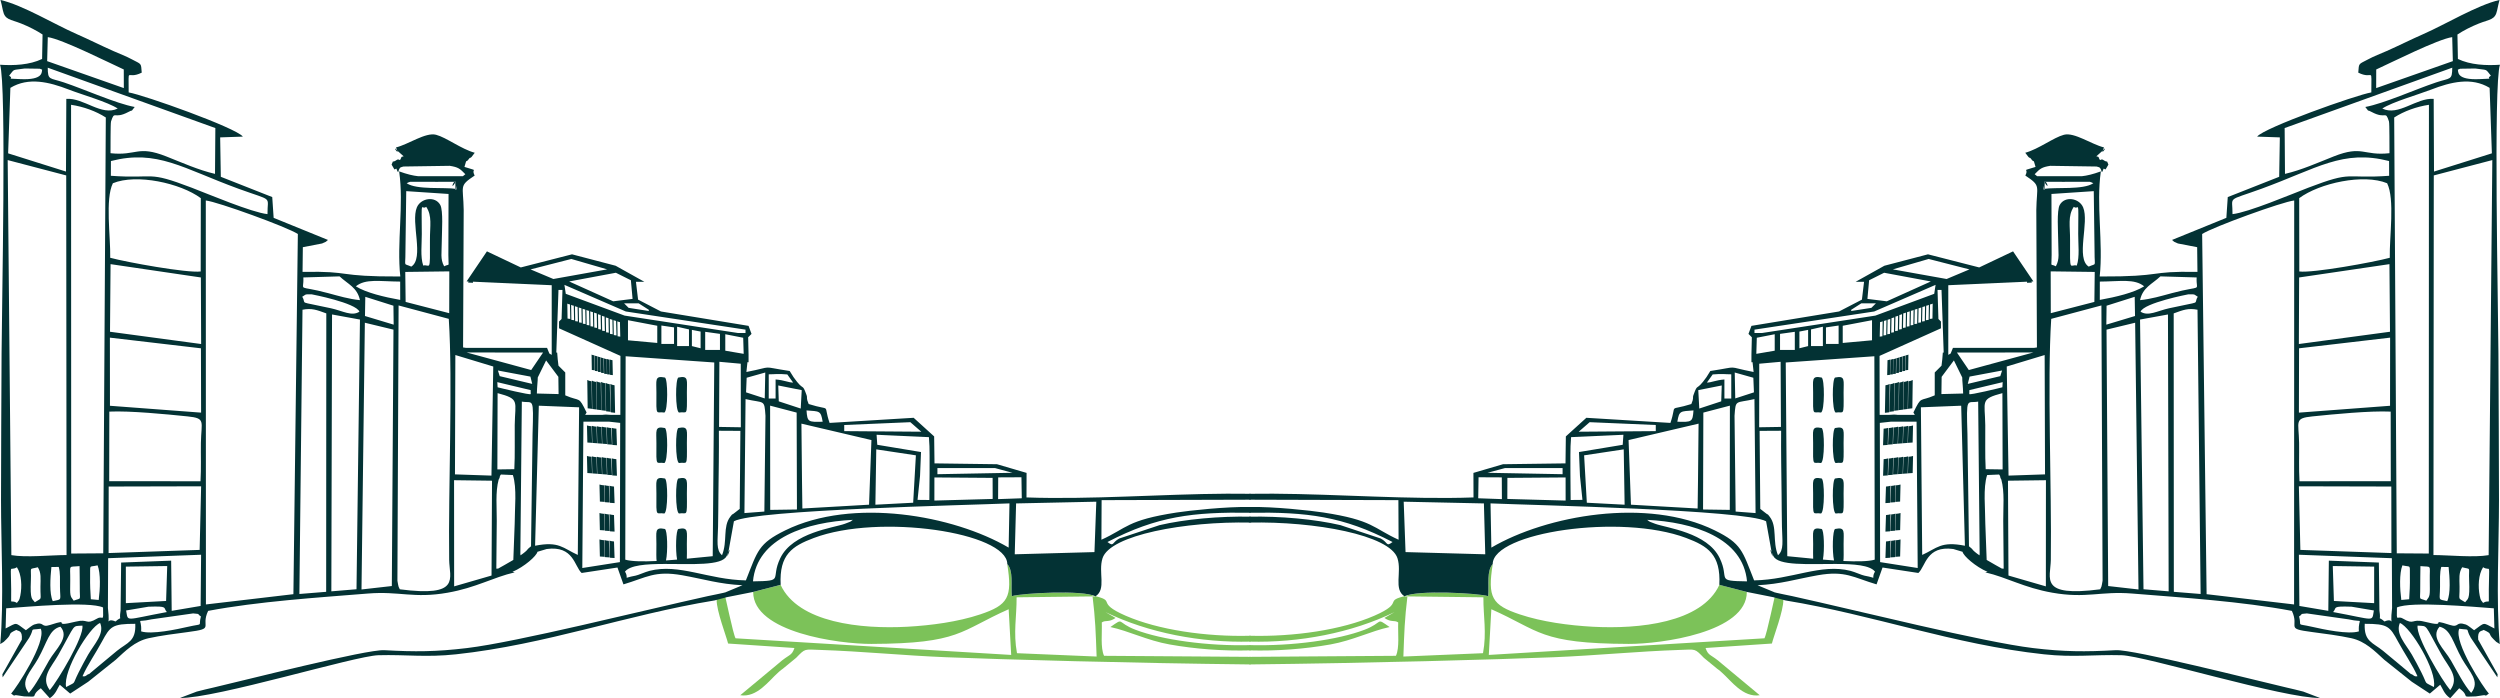 <?xml version="1.0" encoding="UTF-8"?>
<!DOCTYPE svg PUBLIC "-//W3C//DTD SVG 1.1//EN" "http://www.w3.org/Graphics/SVG/1.1/DTD/svg11.dtd">
<!-- Creator: CorelDRAW 2021 (64-Bit) -->
<svg xmlns="http://www.w3.org/2000/svg" xml:space="preserve" width="6.355in" height="1.775in" version="1.1" style="shape-rendering:geometricPrecision; text-rendering:geometricPrecision; image-rendering:optimizeQuality; fill-rule:evenodd; clip-rule:evenodd"
viewBox="0 0 6349.71 1773.46"
 xmlns:xlink="http://www.w3.org/1999/xlink"
 xmlns:xodm="http://www.corel.com/coreldraw/odm/2003">
 <defs>
  <style type="text/css">
   <![CDATA[
    .fil1 {fill:#033234}
    .fil0 {fill:#7CC259}
   ]]>
  </style>
 </defs>
 <g id="Layer_x0020_1">
  <g id="_1786466769584">
   <path class="fil0" d="M3173.44 1651.87c69.69,1.95 140.72,-3.49 205.78,-15.07 56.52,-10.07 103.14,-34.17 150.19,-44.23 -36.8,-25.48 -13.67,-12.04 -64.18,7.12 -66.91,25.38 -182.18,41.7 -291.79,38.78l0 13.4zm0 -22.3c126.21,3.34 259.69,-22.03 368.37,-74.93l-25.56 14.84c17.59,12.16 24.84,4.56 35.02,11.36 -1.1,27.76 3.72,63.97 -5.73,84.82l-372.09 2.64 0 19.29c300.73,-3.29 631.6,-12.58 773.54,-18.33 106.9,-4.33 212.84,-14.97 318.8,-18.52 42.17,-1.41 38.03,-4.4 61.71,19.95l33.71 27.68c1.28,0.94 3.12,2.23 4.35,3.2 1.21,0.95 2.94,2.37 4.11,3.34 1.15,0.96 2.77,2.5 3.89,3.49 23.56,20.75 53.2,63.94 95.95,57.36l-96.13 -79.96c-28.82,-25.6 -33.97,-18.42 -41.47,-39.99l168.52 -11.33c4.58,-18.7 29.47,-83 29.06,-110.8 -0.33,-22.27 -14.98,-6.04 -19,-19.34 -1.59,1.97 -23,107.75 -29.06,116.83l-700.03 42.24 6.43 -116.04c123.95,54.79 122.45,87.26 348.73,88.06 82.33,0.29 300.45,-29.35 300.17,-131.92l-69.7 -18.05c-44.67,96.76 -205.15,112.7 -321.6,106.35 -60.44,-3.3 -128.58,-12.37 -185.1,-31.27 -71.24,-23.81 -82.45,-43.27 -68.9,-127.84 -15.81,17.57 -9.11,51.46 -11.43,81.56 -24.74,-7.63 -180.56,-16.38 -212.61,0.42l200.28 2.38c-0.42,48.24 8.81,89.44 -1,141.94l-202.24 8.5c2.32,-62.68 3.04,-93 10.53,-154.94 -65.64,14.08 -3.74,16.11 -84.43,51.31 -81.76,35.67 -203.69,53.9 -317.08,50.84l0 14.84z"/>
   <path class="fil0" d="M3176.26 1651.87c-69.69,1.95 -140.72,-3.49 -205.78,-15.07 -56.52,-10.07 -103.14,-34.17 -150.19,-44.23 36.8,-25.48 13.67,-12.04 64.18,7.12 66.91,25.38 182.18,41.7 291.79,38.78l0 13.4zm0 -22.3c-126.21,3.34 -259.69,-22.03 -368.37,-74.93l25.56 14.84c-17.59,12.16 -24.84,4.56 -35.02,11.36 1.1,27.76 -3.72,63.97 5.73,84.82l372.09 2.64 0 19.29c-300.73,-3.29 -631.6,-12.58 -773.54,-18.33 -106.9,-4.33 -212.84,-14.97 -318.8,-18.52 -42.17,-1.41 -38.03,-4.4 -61.71,19.95l-33.71 27.68c-1.28,0.94 -3.12,2.23 -4.35,3.2 -1.21,0.95 -2.94,2.37 -4.11,3.34 -1.15,0.96 -2.77,2.5 -3.89,3.49 -23.56,20.75 -53.2,63.94 -95.95,57.36l96.13 -79.96c28.82,-25.6 33.97,-18.42 41.47,-39.99l-168.52 -11.33c-4.58,-18.7 -29.47,-83 -29.06,-110.8 0.33,-22.27 14.98,-6.04 19,-19.34 1.59,1.97 23,107.75 29.06,116.83l700.03 42.24 -6.43 -116.04c-123.95,54.79 -122.45,87.26 -348.73,88.06 -82.33,0.29 -300.45,-29.35 -300.17,-131.92l69.7 -18.05c44.67,96.76 205.15,112.7 321.6,106.35 60.44,-3.3 128.58,-12.37 185.1,-31.27 71.24,-23.81 82.45,-43.27 68.9,-127.84 15.81,17.57 9.11,51.46 11.43,81.56 24.74,-7.63 180.56,-16.38 212.61,0.42l-200.28 2.38c0.42,48.24 -8.81,89.44 1,141.94l202.24 8.5c-2.32,-62.68 -3.04,-93 -10.53,-154.94 65.64,14.08 3.74,16.11 84.43,51.31 81.76,35.67 203.69,53.9 317.08,50.84l0 14.84z"/>
   <path class="fil1" d="M6196.22 1591.71c29,7.02 33.46,39.58 56.62,80.92 19.1,34.09 47.64,57.79 23.64,87.32 -18.13,-20.03 -35.65,-55.12 -51.27,-82.23 -16.89,-29.33 -53.37,-58.95 -28.99,-86.01zm-2012.63 -271.38c8,4.79 -2.75,1.43 20.33,9.98 28.27,10.47 132.68,21.9 164.02,87.39 26.13,54.6 -12.8,57.6 69.32,58.87 -10.31,-111.39 -137.79,-150.51 -253.67,-156.24zm1083.62 -795.1c-15.74,23.38 -9.26,48.72 -9.49,84.31 -0.54,86.8 -0.19,60.41 17.08,64.95 7.68,-22.51 3.44,-54.67 3.6,-80.17 0.61,-96.58 2,-58.59 -11.19,-69.08zm-606.02 818.23c-6.65,1.37 -8,57.61 -3,79.99 -9.38,-0.65 -18.85,-1.39 -28.21,-2.19 4.46,-23.64 3,-76.47 -3.45,-77.8 -26.92,-5.74 -21.03,8.19 -21.34,38.11 -0.19,18.25 -0.31,29.97 0.07,37.46 -26.12,-2.47 -49.72,-5 -65.76,-6.39l-3.93 -491.99 225.1 -15.81 0 12.39 0.02 0 0.88 504.24c-16.05,4.7 -46.02,5 -79.6,3.37 0.95,-6.69 0.82,-19.37 0.57,-43.28 -0.31,-29.92 5.58,-43.85 -21.34,-38.11zm1.26 88.9l0.18 0.07 0.42 -0.07c45.5,0.15 86.27,2.93 99.24,19.47 -12.45,20.75 10.27,16.93 -26.7,10.26 -6.97,-1.26 -24.07,-9.23 -35.28,-12.13 -75.24,-19.51 -149.14,22.35 -245.06,24.14 -29.9,-75.41 -31.46,-93.37 -99.99,-127.05 -171.42,-84.22 -427.19,-38.49 -567.38,43.8l-2.12 -112.31c106.35,4.61 647.44,16.07 699.91,45.45l13.67 76.19c11.93,40.89 -15.64,-35 4.51,11.47 11.34,26.16 90.21,20.51 158.61,20.71zm137.83 -480.32l0.61 -39.06 -3 1.12 -3.82 0.74 -0.86 37.92 7.06 -0.72zm-139.1 263.22c-8.17,1.69 -8.35,86.17 1.44,88.97 20.35,-3.79 20.58,14.27 19.9,-50.86 -0.31,-29.92 5.58,-43.85 -21.34,-38.11zm0 -128.2c-8.17,1.68 -8.35,86.18 1.44,88.97 20.35,-3.78 20.58,14.27 19.9,-50.86 -0.31,-29.92 5.58,-43.85 -21.34,-38.11zm0 -128.2c-8.17,1.69 -8.35,86.18 1.44,88.97 20.35,-3.79 20.58,14.27 19.9,-50.86 -0.31,-29.91 5.58,-43.85 -21.34,-38.11zm146.59 -8.22l0.61 -39.06 -3 1.12 -3.6 0.7 -1.08 37.97 7.06 -0.72zm7.49 -1.4l0.61 -39.06 -3 1.12 -3.92 0.76 -0.76 37.91 7.06 -0.72zm-20.52 258.26l1.04 -43.32 -5.08 1.24 -6.47 0.83 -1.45 42.06 11.96 -0.8zm12.69 -1.55l1.04 -43.33 -5.08 1.24 -6.09 0.77 -1.84 42.11 11.97 -0.79zm12.69 -1.55l1.04 -43.33 -5.08 1.24 -6.64 0.85 -1.29 42.04 11.97 -0.79zm-19.38 145.02l1.04 -43.32 -5.08 1.24 -6.47 0.83 -1.45 42.06 11.96 -0.8zm12.69 -1.55l1.04 -43.32 -5.08 1.24 -6.09 0.77 -1.84 42.11 11.97 -0.8zm12.69 -1.55l1.04 -43.32 -5.08 1.24 -6.64 0.85 -1.29 42.04 11.97 -0.8zm-25.39 70.19l1.04 -43.33 -5.08 1.24 -6.47 0.83 -1.45 42.06 11.96 -0.79zm12.69 -1.55l1.04 -43.33 -5.08 1.24 -6.09 0.77 -1.84 42.11 11.97 -0.79zm12.69 -1.55l1.04 -43.33 -5.08 1.24 -6.64 0.85 -1.29 42.04 11.97 -0.79zm6.6 -210.01l1.04 -43.33 -5.08 1.24 -6.64 0.85 -1.29 42.04 11.97 -0.79zm12.61 -1l1.04 -43.33 -5.08 1.24 -6.64 0.85 -1.29 42.04 11.97 -0.79zm12.6 -1l1.04 -43.33 -5.08 1.24 -6.64 0.85 -1.29 42.04 11.96 -0.79zm-34.84 -254.57l0.61 -39.07 -3 1.12 -3.92 0.76 -0.76 37.91 7.06 -0.72zm7.84 -2.39l0.61 -39.07 -3 1.12 -3.92 0.76 -0.76 37.9 7.06 -0.72zm7.84 -2.39l0.61 -39.06 -3 1.12 -3.92 0.76 -0.76 37.9 7.06 -0.72zm7.84 -2.39l0.61 -39.06 -3 1.12 -3.92 0.76 -0.76 37.9 7.06 -0.72zm-48.04 107.49l0.96 -72 -4.71 2.06 -6.01 1.37 -1.34 69.9 11.1 -1.33zm11.77 -2.58l0.96 -72 -4.71 2.06 -5.64 1.29 -1.7 69.99 11.1 -1.33zm11.77 -2.57l0.96 -72 -4.71 2.06 -6.16 1.4 -1.2 69.87 11.1 -1.33zm11.69 -1.66l0.96 -72 -4.71 2.06 -6.16 1.41 -1.19 69.86 11.1 -1.33zm11.69 -1.65l0.96 -72 -4.71 2.06 -6.16 1.4 -1.2 69.87 11.1 -1.33zm11.69 -1.66l0.96 -72 -4.71 2.06 -6.16 1.41 -1.19 69.86 11.1 -1.33zm-62.47 93l1.04 -43.32 -5.08 1.24 -6.47 0.83 -1.45 42.06 11.96 -0.8zm12.69 -1.55l1.04 -43.33 -5.08 1.24 -6.09 0.77 -1.84 42.11 11.97 -0.79zm12.69 -1.55l1.04 -43.33 -5.08 1.24 -6.64 0.85 -1.29 42.04 11.97 -0.79zm12.6 -1l1.04 -43.33 -5.08 1.24 -6.64 0.85 -1.29 42.04 11.97 -0.79zm12.61 -1l1.04 -43.33 -5.08 1.24 -6.64 0.85 -1.29 42.04 11.97 -0.79zm12.6 -1l1.04 -43.33 -5.08 1.24 -6.64 0.85 -1.29 42.04 11.96 -0.79zm-57.19 153.09l1.04 -43.32 -5.08 1.24 -6.47 0.83 -1.45 42.06 11.96 -0.8zm12.69 -1.55l1.04 -43.32 -5.08 1.24 -6.09 0.77 -1.84 42.11 11.97 -0.8zm12.69 -1.55l1.04 -43.32 -5.08 1.24 -6.64 0.85 -1.29 42.04 11.97 -0.8zm-199.61 -58.71c8.17,1.69 8.35,86.17 -1.44,88.97 -20.35,-3.79 -20.58,14.27 -19.9,-50.86 0.31,-29.92 -5.58,-43.85 21.34,-38.11zm0 -128.2c8.17,1.68 8.35,86.18 -1.44,88.97 -20.35,-3.78 -20.58,14.27 -19.9,-50.86 0.31,-29.92 -5.58,-43.85 21.34,-38.11zm0 -128.2c8.17,1.69 8.35,86.18 -1.44,88.97 -20.35,-3.79 -20.58,14.27 -19.9,-50.86 0.31,-29.91 -5.58,-43.85 21.34,-38.11zm358.22 442.71c2.12,10.38 33.08,37.98 63.48,50.86l-5.92 1.24c55.82,12.95 97.69,38.92 170.67,51.77 86.61,15.25 122.09,-4.41 202.33,2.07 129.95,10.51 278.55,20.05 405.86,44.06 20.44,42.83 -19.46,44.55 51.63,53.79 31.26,4.06 68.71,8.89 99.35,15.6 35.51,7.78 59.73,32.91 83.54,54.67l70.1 55.98 45.76 30.02 26.45 -22.48c5.94,9 9.81,23.82 25.36,34.29l22.76 -25.36c30.76,22.09 -0.89,22.4 42.19,20.69l15.83 -2.42c15.05,-2.9 3.73,5.5 17.38,-4.67 -12.49,-13.34 -90.05,-130.27 -75.33,-164.71 32,4.19 13.84,-3.92 29.38,22.76l67.52 100.6 0.67 -7.73 -49.3 -87.82c-2.25,-24.81 8.83,-21.02 13.89,-24.88 23.86,10.99 9.2,7.89 24.63,23.27 10.97,10.93 3.06,3.89 16.21,12.74 -9.82,-110.12 -1.92,-252.35 -1.97,-366.24 -0.07,-123.94 -0.93,-247.89 -1.42,-371.83 -0.44,-113.82 -12.97,-686.03 3.92,-733.37 -35.1,2.36 -75.17,0.55 -106.85,-14.69l-1.17 -62.12c14.42,-9.55 34.62,-20.09 54.39,-27.9 27.87,-11.01 41.33,-8.89 46.38,-33.3l3.45 -15.92 2.68 -10.59c-56.51,12.92 -137.02,61.85 -193.07,86.42 -31.66,13.88 -60.24,28.42 -93.46,43.19 -15.4,6.85 -32.45,13.19 -47.35,21.25 -24.42,13.21 -23.07,8.08 -24.91,33.7 39.85,20.07 32.75,-19.61 33.21,50.21 -38.68,6.53 -272.28,89.53 -290.09,112.27l57.69 1.97 -1.66 100.1 -130.62 51.5 -3.56 52.74 -137.98 56.15c6.53,5.49 2.62,3.76 15,8.97l48.82 9.44 0.73 62.75c-129.54,-2.49 -81.01,12.27 -248.27,11.68 9.31,-86.04 -9.41,-182.1 2.95,-267 -20.67,7.47 -35.04,10.88 -48.68,12.33l-113.14 0c-1.9,-1.38 -3.98,-3.04 -6.31,-5.12 13.78,-14.26 18.03,-17.88 39.54,-21.32l117.83 1.78c1.66,0.37 3.83,1.2 5.29,1.58 10.18,2.7 4.73,24.3 12.41,4.08 0.41,-1.09 2.29,1.21 5.06,1.75l7.17 -12.27c-7.09,-15.79 2.03,-1.59 -13.68,-12.17 -6.12,-4.11 -6.65,6.72 -10.86,-5.97 -0.92,-2.78 -4.15,-1.77 -6.03,-2.99l14.07 -12.55c20.97,-22.8 -8.7,20.18 5.33,-9.92 -31.93,-7.87 -75.29,-39.11 -101.77,-32.16 -26.3,6.91 -63.68,36.12 -98.21,45.7 14.82,21.23 8.43,6.75 15.95,17.08 6.92,9.52 3.55,-4.98 10.16,18.88 -40.3,12.96 -15.04,0.98 -25.93,21.88 40.97,27.39 28.78,24.38 27.88,87.49l1.58 349.12c-2.4,0.4 -4.85,0.76 -7.34,1.08l-205.96 0 -5.86 14.38c-2.08,1.05 -4.07,2.19 -5.97,3.41l0 -0.1 0 -176.82 200.09 -8.96 0 2.86 12.32 -0.58 -1.25 -2.78 4.98 -0.22 -51.61 -76.34 -86.02 40.86 -130.11 -33.33 -110.75 29.03 -73.12 40.86 21.5 0 -5.38 45.16 -58.06 30.11 -222.57 36.56 -7.53 20.43 8.55 8.55 -1.02 44.14 0 19.35 2.81 -0.3c0.61,6.12 1.53,12.96 2.7,24.99 -74.75,-14.64 -30.96,-14.48 -109.96,-2.53l-5.22 8.37 -4.52 7.24c-27.82,39.44 -20.97,12.01 -33.08,45.5 -2.9,8.04 1.79,6.23 -5.39,22.79 -61.34,19.26 -35.33,-4.3 -53.12,47.97l-213.51 -13.02 -52.1 47.29 -0.87 68.49 -158.76 2.16 -75.1 22.02 0.21 62.33c-161.02,5.77 -343.82,-8.53 -509.15,-9.52l-60.06 0.28 0 14.96 378.41 1.16 0.5 100.55c-65.14,-29.53 -64.16,-49.67 -191,-69.14 -32.14,-4.93 -126.27,-15.27 -187.9,-14.04l0 14.56c147.24,-1.9 237.24,8.83 363.58,74.4 -17.22,13.15 -10.83,1.03 -30.26,-8.96l-102.18 -33.91c-64.51,-15.05 -151.5,-23.01 -231.14,-21.47l0 15c166.11,-3.49 357.05,31.55 376.08,90.54 11.46,35.55 -10.46,78.66 17.86,96.74 32.05,-16.8 187.87,-8.05 212.61,-0.42 2.32,-30.1 -4.38,-63.99 11.43,-81.56 0.61,-80.19 324.71,-128.95 491.39,-66.21 54.75,20.6 88.15,42.01 84.21,118.97l69.7 18.05 67.17 13.36 31.09 8.27c225.36,36.94 426.87,112 656.53,136.83 76.82,8.3 126.58,0.36 197.15,2.29 59.67,1.62 413.47,110.08 504.03,108.58l-42.58 -16.22c-14.36,-3.83 -28.11,-6.94 -42.6,-10.31 -77.77,-18.07 -389.14,-97.34 -433.74,-94.84 -78.11,4.39 -131.75,4.05 -209.9,-5.35 -127.86,-15.37 -444.15,-94.91 -611.77,-131.95 -15,-3.32 -29.42,-5.72 -43.73,-9.21l-44.28 -18.42c58.88,-2.9 97.48,-15.5 152.78,-25.34 70.26,-12.5 90.82,5.77 149.49,23.15l15.18 -42.83 91.02 13.87c18.46,-16.57 20.08,-70.15 88.71,-60.87l23.47 7.04zm99.87 42.59c-7.33,-4.19 -23.18,-12.71 -38.62,-22l-3.43 -91.75c0.03,-38.91 -6.12,-91.04 4.57,-123.84l30.35 -1.35c1.28,2.06 2.62,2.82 3.02,6.4 0.4,3.59 2.24,4.63 2.73,6.41 8.69,31.91 4.57,71.62 4.85,104.79 0.34,40.47 0.68,80.94 1.09,121.42 -1.29,0.56 -3.31,-0.46 -4.56,-0.07zm-56.86 -33.61c-8.88,-6.09 -16.03,-11.87 -18.95,-16.36 -0.07,-0.11 -3.96,-3.8 -7.77,-6.68l-3.87 -284.8c-2.99,-98.28 -1.7,-77.52 27.21,-82.67l3.76 386.25c-0.18,1.73 -0.3,3.13 -0.38,4.26zm-119.47 -601.4l0.6 -38 -2.91 1.18 -3.81 0.88 -0.74 36.88 6.86 -0.94zm-9.71 3.25l0.59 -38.01 -2.91 1.19 -3.8 0.87 -0.74 36.88 6.86 -0.93zm-9.71 3.25l0.6 -38 -2.92 1.19 -3.8 0.87 -0.74 36.88 6.86 -0.93zm-9.7 3.25l0.59 -38 -2.91 1.19 -3.81 0.87 -0.74 36.88 6.86 -0.93zm-9.71 3.25l0.59 -38.01 -2.91 1.19 -3.81 0.87 -0.74 36.88 6.86 -0.93zm-9.7 3.25l0.59 -38.01 -2.91 1.19 -3.82 0.87 -0.74 36.88 6.88 -0.93zm-9.72 3.25l0.59 -38.01 -2.91 1.19 -3.81 0.87 -0.74 36.88 6.87 -0.93zm-9.7 3.25l0.59 -38.01 -2.91 1.19 -3.81 0.87 -0.74 36.88 6.87 -0.93zm-9.96 4.02l0.6 -37.99 -2.92 1.18 -3.81 0.87 -0.74 36.88 6.87 -0.94zm-9.95 4.02l0.6 -38 -2.92 1.19 -3.81 0.87 -0.74 36.88 6.86 -0.94zm-9.96 4.03l0.59 -38 -2.91 1.18 -3.81 0.88 -0.74 36.88 6.86 -0.94zm-9.96 4.02l0.59 -38.01 -2.91 1.18 -3.81 0.88 -0.74 36.88 6.86 -0.93zm-9.62 3.05l0.6 -38.01 -2.91 1.19 -3.49 0.8 -1.05 36.95 6.86 -0.93zm-9.61 3.05l0.6 -38.01 -2.92 1.19 -3.71 0.85 -0.83 36.9 6.86 -0.93zm-1003.01 346.72l44.22 -11.95 146.41 0 0 15.54 -190.64 -3.59zm231.6 -104.31l27.79 -24.21 167.93 7.17 0 15.54 -195.72 1.49zm1154.88 -201.3l-194.2 0.27 30.12 44.39 164.08 -44.66zm-166.7 79.83l82.56 -19.66 4.55 -14.34 -82.54 15.49 -4.57 18.51zm88.64 -4.43l-84.62 20.24 -0.21 9.96c-0.07,3.67 78.91,-15.75 84.07,-17.15l0.76 -13.05zm-90.38 8.25l-0.08 -1.09c-0.23,0.39 -0.45,0.79 -0.66,1.19l0.74 -0.1zm-222.32 -74.94l0 12.08 0.26 137.72 23.49 0c7.14,-0.55 16.16,-1.19 22.08,0l43.73 0 -3.61 -6.02c21.41,-43.89 14.9,-26.32 54.19,-43.58l0 -58.09 17.24 -17.24c1.42,-10.77 2.61,-21.68 3.27,-33.22l2.21 -0.11 -5.52 -159.11 -10.11 0 2.25 73.86 6.45 6.45 0 17.2 -155.93 70.04zm170.32 -195.29l-136.6 -24.47 90.99 -26.44 103.57 26.54 -57.96 24.37zm-158.73 -15.86l-38.12 19.06 -4.3 47.34 49.18 6.15 111.89 -50.42 -118.65 -22.13zm-83.62 97.14l51.26 -7.99 11.57 -11.57 -37 0 -25.82 16.49 0 3.08zm-245.66 55.94l18.8 0 288.34 -44.26 149.4 -55.33 3.44 -22.75 -155.91 67.63 -304.07 46.11 0 8.61zm298.54 -32.58l-74.39 14.14 0 43.65 74.39 -6.77 0 -51.03zm-84.84 13.52l-32.13 4.76 0 41.97 32.13 0 0 -46.73zm-39.96 3.08l-30.13 6.82 0 42.36 30.13 0 0 -49.18zm-37.5 7.99l-22.13 4.3 0 42.42 22.13 -5.53 0 -41.19zm-33.81 4.92l-37.5 5.23 0 40.88 37.5 0 0 -46.11zm-96.52 15.07l-1.23 40.88 46.72 -7.99 0 -41.81 -45.5 8.92zm521.77 100.89l-21.19 -43.3 -31.11 41.66 -0.58 43.81 55.18 -1.42c-0.3,-17.33 -2.53,-33.71 -2.3,-40.76zm1139.64 753.29c6.27,0.72 7.43,7.87 16.59,5.42 -12.56,-28.61 -33.16,-57.87 -49.29,-87.78 -21.01,-38.99 -26.1,-45.22 -84.66,-45.24 -2.19,45.05 20.32,47.38 46.38,68.51 24.45,19.82 47.03,39.51 70.97,59.09zm-1255.61 -641.01l-65.22 0 -28.13 3.1 0.73 353.59 95.44 15 -2.83 -371.69zm-517.84 -119.98l-14.71 20.61c11.92,0.08 21.66,-6.03 44.46,-7.85l0 48.52 17.43 0 0 -61.58c-17.41,0 -21.02,-1.9 -47.17,0.29zm957.81 -489.33l-58.55 0c-5.69,0.31 -11.43,0.4 -17.21,0l-40.15 0c18.72,30.3 0.69,-17.75 1.13,8.41 0.56,33.59 -8.59,-14.69 -1.85,9.64 30.01,-4.7 100.52,3.04 125.59,-14.4 -2.91,-1.54 -5.9,-2.74 -8.96,-3.65zm832.6 1127.29c27.26,2.12 15.38,-6.99 60.95,74.07 17.48,31.08 46.25,57.43 21.85,89.79 -20.03,-23.51 -87.81,-136.28 -82.8,-163.86zm-45.04 -6.72c27.05,9.96 95.05,121.78 86.39,162.72 -27.47,-15.05 -14.41,-2.68 -31.93,-37.41 -7.71,-15.28 -16.81,-32.46 -23.92,-44.7 -15.64,-26.94 -42.48,-53.57 -30.54,-80.61zm-255.99 -16.59c11.58,-7.27 -1.08,-5.67 19.77,-7.69l105.99 15.1c43.17,9.77 23.73,-7.95 26.05,30.54 -26.72,8.49 -89.41,-4.9 -119.36,-11.74 -41.8,-9.54 -24.88,1.27 -32.45,-26.21zm248.53 -22.76c35.3,-16.21 193.48,-1.62 246.07,2.12l1.44 51.16c-30.7,-15.51 -22.3,-16.58 -51.51,4.48 -4.81,-3.38 -15.96,-12.83 -20.81,-14.43 -27.7,-9.16 -15.72,9.19 -40.83,1 -58.94,-19.23 2.68,8.52 -65.14,-8.43 -32.93,-8.24 -24.06,9.91 -54.26,-7.83 -15.34,-9.02 -15.89,12.81 -14.97,-28.07zm-58.59 7.59c-5.64,29.89 5.51,24.07 -103.48,4.02 10.27,-11.05 -4.96,-15.45 46.77,-13.57l56.71 9.55zm277.36 -109.82c19.91,12.46 15.11,-17.13 14.56,56.71 -0.81,47.02 4.67,22.29 -14.56,33.98 -4.4,-7.18 -5.74,-3.84 -8.63,-18.69 -4.46,-22.87 -3.3,-53.37 8.63,-71.99zm-53.12 0.1c23.96,6.48 16.09,-3.38 17.67,33.14 2.21,51.3 -3.33,46.09 -10.07,55.69 -20.08,-13 -13.78,-1.73 -14.24,-39.52 -0.25,-20.51 -2.36,-35.19 6.65,-49.31zm-53.12 -0.84l18.68 0.22c2.79,27.23 5.5,67.27 -3.5,86.72 -25.23,-5.68 -18.44,-0.04 -18.29,-36.66 0.07,-16.93 -1,-35.63 3.11,-50.28zm-52.88 -2.07c29.98,2.99 23.16,-5.56 23.7,36.27 0.52,40.42 0.87,38.86 -8.76,51.53 -21.3,-8.5 -14.91,2.45 -15.47,-35.23 -0.25,-16.97 0.54,-35.32 0.53,-52.57zm-45.77 -1.95c23.23,5.53 18.22,-4.46 18.97,30.46 0.36,16.53 -0.55,39.2 -1.79,55.64l-20.01 1.83c-3.66,-27.72 -5.34,-67.28 2.83,-87.93zm-176.83 1.75l105.07 1.5 -0.02 92.79 -102.22 -5.59 -2.83 -88.71zm-404.08 -641.67c24.66,-9.04 37,-13.88 60.47,-9.32l7.9 721.97 -68.02 -5.51 -0.35 -707.13zm-85.46 15.64l70.91 -12.92 1.75 703.22 -63.89 -5.33 -8.77 -684.98zm-85.15 25.62l72.69 -17.55 8.51 677.48 -77.01 -8.72 -4.19 -651.21zm-140.47 -27.4l127.48 -34.04 2.99 699.17c-3.2,18.84 -2.71,14.07 -6.09,21.78 -156.24,20.37 -125.97,-27.34 -125.36,-75.1 2.38,-185.37 -9.4,-448.7 0.98,-611.81zm-109.82 411.1l96.41 -1.28 -0.2 269.63 -94.97 -27.5 -1.24 -240.85zm813.6 330.53l-73.47 -12.44 -1.22 -130.06 236.12 8.78 0.55 126.27c-7.06,60.21 9.84,21.28 -19.3,34.49 -19.66,-17.3 -7.81,4.98 -12.87,-27.9l-1.42 -121.8 -127.04 -4.84 -1.35 127.5zm267.89 -1105.91l148.67 -39 -9.33 1003.4c-36.41,6.51 -100.5,-0.04 -140.19,-0.25l0.85 -964.15zm-100.55 -147.15c24.55,-15.89 56.84,-27.64 88.24,-32.24l-0.36 1139.76 -81.37 -0.59 -6.51 -1106.93zm-2515.74 975.83l203.72 4.41 3.43 129.19 -202.47 -5.6 -4.68 -127.99zm2273.64 -39.09l234.77 0.6 0.26 168.94 -231.25 -8.01 -3.78 -161.53zm-956.71 174.3l-3.3 -374.94 102.34 -4.07 9.44 355.65c-61.17,-12.09 -70.6,6.24 -108.47,23.36zm-411.26 -116.97l-1.7 -198.11 54.64 -0.31c-0.49,53.39 0.57,107.01 1.15,160.48 0.3,27.83 0.32,55.79 0.94,83.59 0.81,36.07 5.53,59.01 -10.07,72.09 -14.44,-35.57 -1.35,-72.26 -20.89,-97.65 -8.35,-10.85 -1.57,-1.82 -12.17,-10.76l-11.91 -9.33zm-14.82 -278.84l2.86 289.51 -50.62 -3.85 -2.81 -243.18c2.98,-42.86 2.09,-31.28 50.57,-42.48zm-129.77 34.3l67.42 -17.65 -0.26 264.76 -67.9 -1.01 0.74 -246.1zm-189.93 69.78l177.8 -41.74 -1.5 148.2 -0.91 67.39 -169.34 -9.7 -6.05 -164.15zm-112.93 38.76l100.62 -15.13 2.26 140.53 -95.98 -5.02 -6.9 -120.38zm-194.86 57.3l147.85 -1.13 0.06 58.74 -148.08 -4.13 0.17 -53.48zm-73.25 -1.58l59.02 0.29 0.28 55.21 -60.12 -2.14 0.82 -53.36zm2316.68 -166.77l0.3 176.72 -231.87 0.19c-1.93,-34.01 -0.51,-65.73 -0.99,-97.11 -0.84,-55.36 -13.29,-62.83 34.04,-67.65 53.2,-5.43 145.85,-14.58 198.51,-12.14zm-975.14 -114.55l96.28 -29.13 0.96 303.11 -92.67 3.13 -4.57 -277.11zm-11.02 67.63l0.57 193.8 -43.03 -0.64c-2.01,-37.7 -0.6,-74.81 -1.05,-111.78 -0.74,-61.45 -13.85,-66.07 43.52,-81.37zm-1075.45 149.62l2.52 60.85 6.29 60.66 -29.97 0.3 -0.57 -68.53c0.41,-30.78 -1.04,-60.48 1.67,-91.1l132.95 -6.04 -1.81 25.46 -111.09 18.4zm1582.79 -553.77c26.91,-17.71 204.26,-82.03 233.8,-85.16l-0.32 1026.04 -222.19 -26.1 -11.29 -914.78zm-1124.95 329.45l54.3 -4.89 0.8 165.41 -55.26 0.9 0.16 -161.42zm-207.99 147.33c4.66,-28.66 7.8,-26.08 40.98,-28.75 -2.11,29.78 -4.26,29.72 -40.98,28.75zm1578.69 -23.11l0.39 -163.38 231.25 -27.09 -0.15 173.05 -231.49 17.42zm-1523 -10.37l-2.52 -46.77 59.6 -11.87 -1.33 40.32 -55.75 18.31zm91.39 -25.73l-1.33 -65.82 47.26 13.29 1.53 37.12 -47.46 15.42zm1431.49 -138.18l0.68 -169.04 229.37 -33.82 1.42 171.7 -231.48 31.16zm-488.99 -49.18l0.6 -48.12 71.43 -22.57 0.83 48.72 -72.85 21.96zm86.92 -32.93c8.78,-22.52 121.27,-44.09 121.29,-44.09 20.05,-0.87 15.34,1.66 24.02,6.14 -12.91,21.21 16.45,9.55 -72.89,29.27 -30.05,6.63 -52.93,21.3 -72.42,8.67zm-227.99 3.76l-0.27 -106.17 111.85 1.45 -0.9 76.14 -110.69 28.59zm226.69 -33.08c6.86,-32.38 30.52,-40.49 51.74,-60.37l92.04 2.71c-2.11,38.2 18.44,18.07 -62.89,39.84 -27.51,7.36 -52.32,14.99 -80.9,17.82zm-102.24 -0.6l0.09 -46.53c52.76,-0.4 87.78,-7.91 112.61,12.02 -25.65,16.2 -72.06,27.22 -112.7,34.5zm506.74 -72.22l-0.28 -186.22c51.9,-38.37 163.49,-62.65 223.35,-37.9 19.94,40.52 5.64,135.75 6.72,189.34 -41.66,11.26 -194.81,39.14 -229.79,34.77zm-612.42 -79.98c0.09,33.65 4.41,48.01 -5.93,66.88 -15.22,-8.46 -10.69,6.29 -10.71,-28.94l-0.46 -154.83 107.46 -7.16 2.05 155.15c-0.21,39.16 5.94,26.97 -14.86,36.53 -33.47,-20.96 1.94,-112.42 -14.18,-150.46 -10.01,-23.66 -46.45,-29.64 -59.45,-6.18 -7.97,14.37 -3.95,69.47 -3.91,89zm442.77 -65.69c0.53,-47.6 -16.84,-31.45 73.73,-64.5 141.01,-51.47 206.35,-100.52 323.92,-70.36l0.16 37.49c-115.89,8.26 -89.51,-14.02 -205.18,30.2 -43.52,16.64 -152.19,62.83 -192.62,67.17zm380.41 -268.2c25.69,-16.82 90.09,-34.93 124.51,-48.24 49.29,-19.07 102.11,-32.23 148.11,-4.27l5.72 166.31 -146.99 46.28 -0.81 -184.69c-44.63,-3.07 -89.12,44.8 -130.55,24.61zm248.65 -74.77c-62.85,3.25 -54.84,-20.03 -56.76,-23.88 1.97,-0.87 4.49,-2.1 6,-2.44l38.09 -0.59c32.9,4.97 24.75,-0.53 39.8,18.21 -15.62,9.8 14.72,6.54 -27.13,8.7zm-70.94 -28.97c-0.17,32.75 -4.63,25.22 -40.89,37.36 -52.63,17.61 -132.63,53.68 -179.99,62.44 15.24,18.05 -1.74,3.17 16.12,12.69 37.42,19.92 34.3,-5.53 43.95,23.77 1.76,5.35 1.05,69.27 1.36,80.95 -66.8,7.24 -67.94,-20.96 -141.43,8.09 -40.83,16.14 -82.1,34.72 -123.95,44.43l-0.87 -116.4 425.69 -153.34zm-193.1 4.53c38.76,-17.67 157.29,-77.31 192.99,-82.16l1.6 60.98 -194.72 68.48 0.13 -47.3z"/>
   <path class="fil1" d="M153.49 1591.71c-29,7.02 -33.46,39.58 -56.62,80.92 -19.1,34.09 -47.64,57.79 -23.64,87.32 18.13,-20.03 35.65,-55.12 51.27,-82.23 16.89,-29.33 53.37,-58.95 28.99,-86.01zm2012.63 -271.38c-8,4.79 2.75,1.43 -20.33,9.98 -28.27,10.47 -132.68,21.9 -164.02,87.39 -26.13,54.6 12.8,57.6 -69.32,58.87 10.31,-111.39 137.79,-150.51 253.67,-156.24zm-1083.62 -795.1c15.74,23.38 9.26,48.72 9.49,84.31 0.54,86.8 0.19,60.41 -17.08,64.95 -7.68,-22.51 -3.44,-54.67 -3.6,-80.17 -0.61,-96.58 -2,-58.59 11.19,-69.08zm606.02 818.23c6.65,1.37 8,57.61 3,79.99 9.38,-0.65 18.85,-1.39 28.21,-2.19 -4.46,-23.64 -3,-76.47 3.45,-77.8 26.92,-5.74 21.03,8.19 21.34,38.11 0.19,18.25 0.31,29.97 -0.07,37.46 26.12,-2.47 49.72,-5 65.76,-6.39l3.93 -491.99 -225.1 -15.81 0 12.39 -0.02 0 -0.88 504.24c16.05,4.7 46.02,5 79.6,3.37 -0.95,-6.69 -0.82,-19.37 -0.57,-43.28 0.31,-29.92 -5.58,-43.85 21.34,-38.11zm-1.26 88.9l-0.18 0.07 -0.42 -0.07c-45.5,0.15 -86.27,2.93 -99.24,19.47 12.45,20.75 -10.27,16.93 26.7,10.26 6.97,-1.26 24.07,-9.23 35.28,-12.13 75.24,-19.51 149.14,22.35 245.06,24.14 29.9,-75.41 31.46,-93.37 99.99,-127.05 171.42,-84.22 427.19,-38.49 567.38,43.8l2.12 -112.31c-106.35,4.61 -647.44,16.07 -699.91,45.45l-13.67 76.19c-11.93,40.89 15.64,-35 -4.51,11.47 -11.34,26.16 -90.21,20.51 -158.61,20.71zm-137.83 -480.32l-0.61 -39.06 3 1.12 3.82 0.74 0.86 37.92 -7.06 -0.72zm139.1 263.22c8.17,1.69 8.35,86.17 -1.44,88.97 -20.35,-3.79 -20.58,14.27 -19.9,-50.86 0.31,-29.92 -5.58,-43.85 21.34,-38.11zm0 -128.2c8.17,1.68 8.35,86.18 -1.44,88.97 -20.35,-3.78 -20.58,14.27 -19.9,-50.86 0.31,-29.92 -5.58,-43.85 21.34,-38.11zm0 -128.2c8.17,1.69 8.35,86.18 -1.44,88.97 -20.35,-3.79 -20.58,14.27 -19.9,-50.86 0.31,-29.91 -5.58,-43.85 21.34,-38.11zm-146.59 -8.22l-0.61 -39.06 3 1.12 3.6 0.7 1.08 37.97 -7.06 -0.72zm-7.49 -1.4l-0.61 -39.06 3 1.12 3.92 0.76 0.76 37.91 -7.06 -0.72zm20.52 258.26l-1.04 -43.32 5.08 1.24 6.47 0.83 1.45 42.06 -11.96 -0.8zm-12.69 -1.55l-1.04 -43.33 5.08 1.24 6.09 0.77 1.84 42.11 -11.97 -0.79zm-12.69 -1.55l-1.04 -43.33 5.08 1.24 6.64 0.85 1.29 42.04 -11.97 -0.79zm19.38 145.02l-1.04 -43.32 5.08 1.24 6.47 0.83 1.45 42.06 -11.96 -0.8zm-12.69 -1.55l-1.04 -43.32 5.08 1.24 6.09 0.77 1.84 42.11 -11.97 -0.8zm-12.69 -1.55l-1.04 -43.32 5.08 1.24 6.64 0.85 1.29 42.04 -11.97 -0.8zm25.39 70.19l-1.04 -43.33 5.08 1.24 6.47 0.83 1.45 42.06 -11.96 -0.79zm-12.69 -1.55l-1.04 -43.33 5.08 1.24 6.09 0.77 1.84 42.11 -11.97 -0.79zm-12.69 -1.55l-1.04 -43.33 5.08 1.24 6.64 0.85 1.29 42.04 -11.97 -0.79zm-6.6 -210.01l-1.04 -43.33 5.08 1.24 6.64 0.85 1.29 42.04 -11.97 -0.79zm-12.61 -1l-1.04 -43.33 5.08 1.24 6.64 0.85 1.29 42.04 -11.97 -0.79zm-12.6 -1l-1.04 -43.33 5.08 1.24 6.64 0.85 1.29 42.04 -11.96 -0.79zm34.84 -254.57l-0.61 -39.07 3 1.12 3.92 0.76 0.76 37.91 -7.06 -0.72zm-7.84 -2.39l-0.61 -39.07 3 1.12 3.92 0.76 0.76 37.9 -7.06 -0.72zm-7.84 -2.39l-0.61 -39.06 3 1.12 3.92 0.76 0.76 37.9 -7.06 -0.72zm-7.84 -2.39l-0.61 -39.06 3 1.12 3.92 0.76 0.76 37.9 -7.06 -0.72zm48.04 107.49l-0.96 -72 4.71 2.06 6.01 1.37 1.34 69.9 -11.1 -1.33zm-11.77 -2.58l-0.96 -72 4.71 2.06 5.64 1.29 1.7 69.99 -11.1 -1.33zm-11.77 -2.57l-0.96 -72 4.71 2.06 6.16 1.4 1.2 69.87 -11.1 -1.33zm-11.69 -1.66l-0.96 -72 4.71 2.06 6.16 1.41 1.19 69.86 -11.1 -1.33zm-11.69 -1.65l-0.96 -72 4.71 2.06 6.16 1.4 1.2 69.87 -11.1 -1.33zm-11.69 -1.66l-0.96 -72 4.71 2.06 6.16 1.41 1.19 69.86 -11.1 -1.33zm62.47 93l-1.04 -43.32 5.08 1.24 6.47 0.83 1.45 42.06 -11.96 -0.8zm-12.69 -1.55l-1.04 -43.33 5.08 1.24 6.09 0.77 1.84 42.11 -11.97 -0.79zm-12.69 -1.55l-1.04 -43.33 5.08 1.24 6.64 0.85 1.29 42.04 -11.97 -0.79zm-12.6 -1l-1.04 -43.33 5.08 1.24 6.64 0.85 1.29 42.04 -11.97 -0.79zm-12.61 -1l-1.04 -43.33 5.08 1.24 6.64 0.85 1.29 42.04 -11.97 -0.79zm-12.6 -1l-1.04 -43.33 5.08 1.24 6.64 0.85 1.29 42.04 -11.96 -0.79zm57.19 153.09l-1.04 -43.32 5.08 1.24 6.47 0.83 1.45 42.06 -11.96 -0.8zm-12.69 -1.55l-1.04 -43.32 5.08 1.24 6.09 0.77 1.84 42.11 -11.97 -0.8zm-12.69 -1.55l-1.04 -43.32 5.08 1.24 6.64 0.85 1.29 42.04 -11.97 -0.8zm199.61 -58.71c-8.17,1.69 -8.35,86.17 1.44,88.97 20.35,-3.79 20.58,14.27 19.9,-50.86 -0.31,-29.92 5.58,-43.85 -21.34,-38.11zm0 -128.2c-8.17,1.68 -8.35,86.18 1.44,88.97 20.35,-3.78 20.58,14.27 19.9,-50.86 -0.31,-29.92 5.58,-43.85 -21.34,-38.11zm0 -128.2c-8.17,1.69 -8.35,86.18 1.44,88.97 20.35,-3.79 20.58,14.27 19.9,-50.86 -0.31,-29.91 5.58,-43.85 -21.34,-38.11zm-358.22 442.71c-2.12,10.38 -33.08,37.98 -63.48,50.86l5.92 1.24c-55.82,12.95 -97.69,38.92 -170.67,51.77 -86.61,15.25 -122.09,-4.41 -202.33,2.07 -129.95,10.51 -278.55,20.05 -405.86,44.06 -20.44,42.83 19.46,44.55 -51.63,53.79 -31.26,4.06 -68.71,8.89 -99.35,15.6 -35.51,7.78 -59.73,32.91 -83.54,54.67l-70.1 55.98 -45.76 30.02 -26.45 -22.48c-5.94,9 -9.81,23.82 -25.36,34.29l-22.76 -25.36c-30.76,22.09 0.89,22.4 -42.19,20.69l-15.83 -2.42c-15.05,-2.9 -3.73,5.5 -17.38,-4.67 12.49,-13.34 90.05,-130.27 75.33,-164.71 -32,4.19 -13.84,-3.92 -29.38,22.76l-67.52 100.6 -0.67 -7.73 49.3 -87.82c2.25,-24.81 -8.83,-21.02 -13.89,-24.88 -23.86,10.99 -9.2,7.89 -24.63,23.27 -10.97,10.93 -3.06,3.89 -16.21,12.74 9.82,-110.12 1.92,-252.35 1.97,-366.24 0.07,-123.94 0.93,-247.89 1.42,-371.83 0.44,-113.82 12.97,-686.03 -3.92,-733.37 35.1,2.36 75.17,0.55 106.85,-14.69l1.17 -62.12c-14.42,-9.55 -34.62,-20.09 -54.39,-27.9 -27.87,-11.01 -41.33,-8.89 -46.38,-33.3l-3.45 -15.92 -2.68 -10.59c56.51,12.92 137.02,61.85 193.07,86.42 31.66,13.88 60.24,28.42 93.46,43.19 15.4,6.85 32.45,13.19 47.35,21.25 24.42,13.21 23.07,8.08 24.91,33.7 -39.85,20.07 -32.75,-19.61 -33.21,50.21 38.68,6.53 272.28,89.53 290.09,112.27l-57.69 1.97 1.66 100.1 130.62 51.5 3.56 52.74 137.98 56.15c-6.53,5.49 -2.62,3.76 -15,8.97l-48.82 9.44 -0.73 62.75c129.54,-2.49 81.01,12.27 248.27,11.68 -9.31,-86.04 9.41,-182.1 -2.95,-267 20.67,7.47 35.04,10.88 48.68,12.33l113.14 0c1.9,-1.38 3.98,-3.04 6.31,-5.12 -13.78,-14.26 -18.03,-17.88 -39.54,-21.32l-117.83 1.78c-1.66,0.37 -3.83,1.2 -5.29,1.58 -10.18,2.7 -4.73,24.3 -12.41,4.08 -0.41,-1.09 -2.29,1.21 -5.06,1.75l-7.17 -12.27c7.09,-15.79 -2.03,-1.59 13.68,-12.17 6.12,-4.11 6.65,6.72 10.86,-5.97 0.92,-2.78 4.15,-1.77 6.03,-2.99l-14.07 -12.55c-20.97,-22.8 8.7,20.18 -5.33,-9.92 31.93,-7.87 75.29,-39.11 101.77,-32.16 26.3,6.91 63.68,36.12 98.21,45.7 -14.82,21.23 -8.43,6.75 -15.95,17.08 -6.92,9.52 -3.55,-4.98 -10.16,18.88 40.3,12.96 15.04,0.98 25.93,21.88 -40.97,27.39 -28.78,24.38 -27.88,87.49l-1.58 349.12c2.4,0.4 4.85,0.76 7.34,1.08l205.96 0 5.86 14.38c2.08,1.05 4.07,2.19 5.97,3.41l0 -0.1 0 -176.82 -200.09 -8.96 0 2.86 -12.32 -0.58 1.25 -2.78 -4.98 -0.22 51.61 -76.34 86.02 40.86 130.11 -33.33 110.75 29.03 73.12 40.86 -21.5 0 5.38 45.16 58.06 30.11 222.57 36.56 7.53 20.43 -8.55 8.55 1.02 44.14 0 19.35 -2.81 -0.3c-0.61,6.12 -1.53,12.96 -2.7,24.99 74.75,-14.64 30.96,-14.48 109.96,-2.53l5.22 8.37 4.52 7.24c27.82,39.44 20.97,12.01 33.08,45.5 2.9,8.04 -1.79,6.23 5.39,22.79 61.34,19.26 35.33,-4.3 53.12,47.97l213.51 -13.02 52.1 47.29 0.87 68.49 158.76 2.16 75.1 22.02 -0.21 62.33c161.02,5.77 343.82,-8.53 509.15,-9.52l60.06 0.28 0 14.96 -378.41 1.16 -0.5 100.55c65.14,-29.53 64.16,-49.67 191,-69.14 32.14,-4.93 126.27,-15.27 187.9,-14.04l0 14.56c-147.24,-1.9 -237.24,8.83 -363.58,74.4 17.22,13.15 10.83,1.03 30.26,-8.96l102.18 -33.91c64.51,-15.05 151.5,-23.01 231.14,-21.47l0 15c-166.11,-3.49 -357.05,31.55 -376.08,90.54 -11.46,35.55 10.46,78.66 -17.86,96.74 -32.05,-16.8 -187.87,-8.05 -212.61,-0.42 -2.32,-30.1 4.38,-63.99 -11.43,-81.56 -0.61,-80.19 -324.71,-128.95 -491.39,-66.21 -54.75,20.6 -88.15,42.01 -84.21,118.97l-69.7 18.05 -67.17 13.36 -31.09 8.27c-225.36,36.94 -426.87,112 -656.53,136.83 -76.82,8.3 -126.58,0.36 -197.15,2.29 -59.67,1.62 -413.47,110.08 -504.03,108.58l42.58 -16.22c14.36,-3.83 28.11,-6.94 42.6,-10.31 77.77,-18.07 389.14,-97.34 433.74,-94.84 78.11,4.39 131.75,4.05 209.9,-5.35 127.86,-15.37 444.15,-94.91 611.77,-131.95 15,-3.32 29.42,-5.72 43.73,-9.21l44.28 -18.42c-58.88,-2.9 -97.48,-15.5 -152.78,-25.34 -70.26,-12.5 -90.82,5.77 -149.49,23.15l-15.18 -42.83 -91.02 13.87c-18.46,-16.57 -20.08,-70.15 -88.71,-60.87l-23.47 7.04zm-99.87 42.59c7.33,-4.19 23.18,-12.71 38.62,-22l3.43 -91.75c-0.03,-38.91 6.12,-91.04 -4.57,-123.84l-30.35 -1.35c-1.28,2.06 -2.62,2.82 -3.02,6.4 -0.4,3.59 -2.24,4.63 -2.73,6.41 -8.69,31.91 -4.57,71.62 -4.85,104.79 -0.34,40.47 -0.68,80.94 -1.09,121.42 1.29,0.56 3.31,-0.46 4.56,-0.07zm56.86 -33.61c8.88,-6.09 16.03,-11.87 18.95,-16.36 0.07,-0.11 3.96,-3.8 7.77,-6.68l3.87 -284.8c2.99,-98.28 1.7,-77.52 -27.21,-82.67l-3.76 386.25c0.18,1.73 0.3,3.13 0.38,4.26zm119.47 -601.4l-0.6 -38 2.91 1.18 3.81 0.88 0.74 36.88 -6.86 -0.94zm9.71 3.25l-0.59 -38.01 2.91 1.19 3.8 0.87 0.74 36.88 -6.86 -0.93zm9.71 3.25l-0.6 -38 2.92 1.19 3.8 0.87 0.74 36.88 -6.86 -0.93zm9.7 3.25l-0.59 -38 2.91 1.19 3.81 0.87 0.74 36.88 -6.86 -0.93zm9.71 3.25l-0.59 -38.01 2.91 1.19 3.81 0.87 0.74 36.88 -6.86 -0.93zm9.7 3.25l-0.59 -38.01 2.91 1.19 3.82 0.87 0.74 36.88 -6.88 -0.93zm9.72 3.25l-0.59 -38.01 2.91 1.19 3.81 0.87 0.74 36.88 -6.87 -0.93zm9.7 3.25l-0.59 -38.01 2.91 1.19 3.81 0.87 0.74 36.88 -6.87 -0.93zm9.96 4.02l-0.6 -37.99 2.92 1.18 3.81 0.87 0.74 36.88 -6.87 -0.94zm9.95 4.02l-0.6 -38 2.92 1.19 3.81 0.87 0.74 36.88 -6.86 -0.94zm9.96 4.03l-0.59 -38 2.91 1.18 3.81 0.88 0.74 36.88 -6.86 -0.94zm9.96 4.02l-0.59 -38.01 2.91 1.18 3.81 0.88 0.74 36.88 -6.86 -0.93zm9.62 3.05l-0.6 -38.01 2.91 1.19 3.49 0.8 1.05 36.95 -6.86 -0.93zm9.61 3.05l-0.6 -38.01 2.92 1.19 3.71 0.85 0.83 36.9 -6.86 -0.93zm1003.01 346.72l-44.22 -11.95 -146.41 0 0 15.54 190.64 -3.59zm-231.6 -104.31l-27.79 -24.21 -167.93 7.17 0 15.54 195.72 1.49zm-1154.88 -201.3l194.2 0.27 -30.12 44.39 -164.08 -44.66zm166.7 79.83l-82.56 -19.66 -4.55 -14.34 82.54 15.49 4.57 18.51zm-88.64 -4.43l84.62 20.24 0.21 9.96c0.07,3.67 -78.91,-15.75 -84.07,-17.15l-0.76 -13.05zm90.38 8.25l0.08 -1.09c0.23,0.39 0.45,0.79 0.66,1.19l-0.74 -0.1zm222.32 -74.94l0 12.08 -0.26 137.72 -23.49 0c-7.14,-0.55 -16.16,-1.19 -22.08,0l-43.73 0 3.61 -6.02c-21.41,-43.89 -14.9,-26.32 -54.19,-43.58l0 -58.09 -17.24 -17.24c-1.42,-10.77 -2.61,-21.68 -3.27,-33.22l-2.21 -0.11 5.52 -159.11 10.11 0 -2.25 73.86 -6.45 6.45 0 17.2 155.93 70.04zm-170.32 -195.29l136.6 -24.47 -90.99 -26.44 -103.57 26.54 57.96 24.37zm158.73 -15.86l38.12 19.06 4.3 47.34 -49.18 6.15 -111.89 -50.42 118.65 -22.13zm83.62 97.14l-51.26 -7.99 -11.57 -11.57 37 0 25.82 16.49 0 3.08zm245.66 55.94l-18.8 0 -288.34 -44.26 -149.4 -55.33 -3.44 -22.75 155.91 67.63 304.07 46.11 0 8.61zm-298.54 -32.58l74.39 14.14 0 43.65 -74.39 -6.77 0 -51.03zm84.84 13.52l32.13 4.76 0 41.97 -32.13 0 0 -46.73zm39.96 3.08l30.13 6.82 0 42.36 -30.13 0 0 -49.18zm37.5 7.99l22.13 4.3 0 42.42 -22.13 -5.53 0 -41.19zm33.81 4.92l37.5 5.23 0 40.88 -37.5 0 0 -46.11zm96.52 15.07l1.23 40.88 -46.72 -7.99 0 -41.81 45.5 8.92zm-521.77 100.89l21.19 -43.3 31.11 41.66 0.58 43.81 -55.18 -1.42c0.3,-17.33 2.53,-33.71 2.3,-40.76zm-1139.64 753.29c-6.27,0.72 -7.43,7.87 -16.59,5.42 12.56,-28.61 33.16,-57.87 49.29,-87.78 21.01,-38.99 26.1,-45.22 84.66,-45.24 2.19,45.05 -20.32,47.38 -46.38,68.51 -24.45,19.82 -47.03,39.51 -70.97,59.09zm1255.61 -641.01l65.22 0 28.13 3.1 -0.73 353.59 -95.44 15 2.83 -371.69zm517.84 -119.98l14.71 20.61c-11.92,0.08 -21.66,-6.03 -44.46,-7.85l0 48.52 -17.43 0 0 -61.58c17.41,0 21.02,-1.9 47.17,0.29zm-957.81 -489.33l58.55 0c5.69,0.31 11.43,0.4 17.21,0l40.15 0c-18.72,30.3 -0.69,-17.75 -1.13,8.41 -0.56,33.59 8.59,-14.69 1.85,9.64 -30.01,-4.7 -100.52,3.04 -125.59,-14.4 2.91,-1.54 5.9,-2.74 8.96,-3.65zm-832.6 1127.29c-27.26,2.12 -15.38,-6.99 -60.95,74.07 -17.48,31.08 -46.25,57.43 -21.85,89.79 20.03,-23.51 87.81,-136.28 82.8,-163.86zm45.04 -6.72c-27.05,9.96 -95.05,121.78 -86.39,162.72 27.47,-15.05 14.41,-2.68 31.93,-37.41 7.71,-15.28 16.81,-32.46 23.92,-44.7 15.64,-26.94 42.48,-53.57 30.54,-80.61zm255.99 -16.59c-11.58,-7.27 1.08,-5.67 -19.77,-7.69l-105.99 15.1c-43.17,9.77 -23.73,-7.95 -26.05,30.54 26.72,8.49 89.41,-4.9 119.36,-11.74 41.8,-9.54 24.88,1.27 32.45,-26.21zm-248.53 -22.76c-35.3,-16.21 -193.48,-1.62 -246.07,2.12l-1.44 51.16c30.7,-15.51 22.3,-16.58 51.51,4.48 4.81,-3.38 15.96,-12.83 20.81,-14.43 27.7,-9.16 15.72,9.19 40.83,1 58.94,-19.23 -2.68,8.52 65.14,-8.43 32.93,-8.24 24.06,9.91 54.26,-7.83 15.34,-9.02 15.89,12.81 14.97,-28.07zm58.59 7.59c5.64,29.89 -5.51,24.07 103.48,4.02 -10.27,-11.05 4.96,-15.45 -46.77,-13.57l-56.71 9.55zm-277.36 -109.82c-19.91,12.46 -15.11,-17.13 -14.56,56.71 0.81,47.02 -4.67,22.29 14.56,33.98 4.4,-7.18 5.74,-3.84 8.63,-18.69 4.46,-22.87 3.3,-53.37 -8.63,-71.99zm53.12 0.1c-23.96,6.48 -16.09,-3.38 -17.67,33.14 -2.21,51.3 3.33,46.09 10.07,55.69 20.08,-13 13.78,-1.73 14.24,-39.52 0.25,-20.51 2.36,-35.19 -6.65,-49.31zm53.12 -0.84l-18.68 0.22c-2.79,27.23 -5.5,67.27 3.5,86.72 25.23,-5.68 18.44,-0.04 18.29,-36.66 -0.07,-16.93 1,-35.63 -3.11,-50.28zm52.88 -2.07c-29.98,2.99 -23.16,-5.56 -23.7,36.27 -0.52,40.42 -0.87,38.86 8.76,51.53 21.3,-8.5 14.91,2.45 15.47,-35.23 0.25,-16.97 -0.54,-35.32 -0.53,-52.57zm45.77 -1.95c-23.23,5.53 -18.22,-4.46 -18.97,30.46 -0.36,16.53 0.55,39.2 1.79,55.64l20.01 1.83c3.66,-27.72 5.34,-67.28 -2.83,-87.93zm176.83 1.75l-105.07 1.5 0.02 92.79 102.22 -5.59 2.83 -88.71zm404.08 -641.67c-24.66,-9.04 -37,-13.88 -60.47,-9.32l-7.9 721.97 68.02 -5.51 0.35 -707.13zm85.46 15.64l-70.91 -12.92 -1.75 703.22 63.89 -5.33 8.77 -684.98zm85.15 25.62l-72.69 -17.55 -8.51 677.48 77.01 -8.72 4.19 -651.21zm140.47 -27.4l-127.48 -34.04 -2.99 699.17c3.2,18.84 2.71,14.07 6.09,21.78 156.24,20.37 125.97,-27.34 125.36,-75.1 -2.38,-185.37 9.4,-448.7 -0.98,-611.81zm109.82 411.1l-96.41 -1.28 0.2 269.63 94.97 -27.5 1.24 -240.85zm-813.6 330.53l73.47 -12.44 1.22 -130.06 -236.12 8.78 -0.55 126.27c7.06,60.21 -9.84,21.28 19.3,34.49 19.66,-17.3 7.81,4.98 12.87,-27.9l1.42 -121.8 127.04 -4.84 1.35 127.5zm-267.89 -1105.91l-148.67 -39 9.33 1003.4c36.41,6.51 100.5,-0.04 140.19,-0.25l-0.85 -964.15zm100.55 -147.15c-24.55,-15.89 -56.84,-27.64 -88.24,-32.24l0.36 1139.76 81.37 -0.59 6.51 -1106.93zm2515.74 975.83l-203.72 4.41 -3.43 129.19 202.47 -5.6 4.68 -127.99zm-2273.64 -39.09l-234.77 0.6 -0.26 168.94 231.25 -8.01 3.78 -161.53zm956.71 174.3l3.3 -374.94 -102.34 -4.07 -9.44 355.65c61.17,-12.09 70.6,6.24 108.47,23.36zm411.26 -116.97l1.7 -198.11 -54.64 -0.31c0.49,53.39 -0.57,107.01 -1.15,160.48 -0.3,27.83 -0.32,55.79 -0.94,83.59 -0.81,36.07 -5.53,59.01 10.07,72.09 14.44,-35.57 1.35,-72.26 20.89,-97.65 8.35,-10.85 1.57,-1.82 12.17,-10.76l11.91 -9.33zm14.82 -278.84l-2.86 289.51 50.62 -3.85 2.81 -243.18c-2.98,-42.86 -2.09,-31.28 -50.57,-42.48zm129.77 34.3l-67.42 -17.65 0.26 264.76 67.9 -1.01 -0.74 -246.1zm189.93 69.78l-177.8 -41.74 1.5 148.2 0.91 67.39 169.34 -9.7 6.05 -164.15zm112.93 38.76l-100.62 -15.13 -2.26 140.53 95.98 -5.02 6.9 -120.38zm194.86 57.3l-147.85 -1.13 -0.06 58.74 148.08 -4.13 -0.17 -53.48zm73.25 -1.58l-59.02 0.29 -0.28 55.21 60.12 -2.14 -0.82 -53.36zm-2316.68 -166.77l-0.3 176.72 231.87 0.19c1.93,-34.01 0.51,-65.73 0.99,-97.11 0.84,-55.36 13.29,-62.83 -34.04,-67.65 -53.2,-5.43 -145.85,-14.58 -198.51,-12.14zm975.14 -114.55l-96.28 -29.13 -0.96 303.11 92.67 3.13 4.57 -277.11zm11.02 67.63l-0.57 193.8 43.03 -0.64c2.01,-37.7 0.6,-74.81 1.05,-111.78 0.74,-61.45 13.85,-66.07 -43.52,-81.37zm1075.45 149.62l-2.52 60.85 -6.29 60.66 29.97 0.3 0.57 -68.53c-0.41,-30.78 1.04,-60.48 -1.67,-91.1l-132.95 -6.04 1.81 25.46 111.09 18.4zm-1582.79 -553.77c-26.91,-17.71 -204.26,-82.03 -233.8,-85.16l0.32 1026.04 222.19 -26.1 11.29 -914.78zm1124.95 329.45l-54.3 -4.89 -0.8 165.41 55.26 0.9 -0.16 -161.42zm207.99 147.33c-4.66,-28.66 -7.8,-26.08 -40.98,-28.75 2.11,29.78 4.26,29.72 40.98,28.75zm-1578.69 -23.11l-0.39 -163.38 -231.25 -27.09 0.15 173.05 231.49 17.42zm1523 -10.37l2.52 -46.77 -59.6 -11.87 1.33 40.32 55.75 18.31zm-91.39 -25.73l1.33 -65.82 -47.26 13.29 -1.53 37.12 47.46 15.42zm-1431.49 -138.18l-0.68 -169.04 -229.37 -33.82 -1.42 171.7 231.48 31.16zm488.99 -49.18l-0.6 -48.12 -71.43 -22.57 -0.83 48.72 72.85 21.96zm-86.92 -32.93c-8.78,-22.52 -121.27,-44.09 -121.29,-44.09 -20.05,-0.87 -15.34,1.66 -24.02,6.14 12.91,21.21 -16.45,9.55 72.89,29.27 30.05,6.63 52.93,21.3 72.42,8.67zm227.99 3.76l0.27 -106.17 -111.85 1.45 0.9 76.14 110.69 28.59zm-226.69 -33.08c-6.86,-32.38 -30.52,-40.49 -51.74,-60.37l-92.04 2.71c2.11,38.2 -18.44,18.07 62.89,39.84 27.51,7.36 52.32,14.99 80.9,17.82zm102.24 -0.6l-0.09 -46.53c-52.76,-0.4 -87.78,-7.91 -112.61,12.02 25.65,16.2 72.06,27.22 112.7,34.5zm-506.74 -72.22l0.28 -186.22c-51.9,-38.37 -163.49,-62.65 -223.35,-37.9 -19.94,40.52 -5.64,135.75 -6.72,189.34 41.66,11.26 194.81,39.14 229.79,34.77zm612.42 -79.98c-0.09,33.65 -4.41,48.01 5.93,66.88 15.22,-8.46 10.69,6.29 10.71,-28.94l0.46 -154.83 -107.46 -7.16 -2.05 155.15c0.21,39.16 -5.94,26.97 14.86,36.53 33.47,-20.96 -1.94,-112.42 14.18,-150.46 10.01,-23.66 46.45,-29.64 59.45,-6.18 7.97,14.37 3.95,69.47 3.91,89zm-442.77 -65.69c-0.53,-47.6 16.84,-31.45 -73.73,-64.5 -141.01,-51.47 -206.35,-100.52 -323.92,-70.36l-0.16 37.49c115.89,8.26 89.51,-14.02 205.18,30.2 43.52,16.64 152.19,62.83 192.62,67.17zm-380.41 -268.2c-25.69,-16.82 -90.09,-34.93 -124.51,-48.24 -49.29,-19.07 -102.11,-32.23 -148.11,-4.27l-5.72 166.31 146.99 46.28 0.81 -184.69c44.63,-3.07 89.12,44.8 130.55,24.61zm-248.65 -74.77c62.85,3.25 54.84,-20.03 56.76,-23.88 -1.97,-0.87 -4.49,-2.1 -6,-2.44l-38.09 -0.59c-32.9,4.97 -24.75,-0.53 -39.8,18.21 15.62,9.8 -14.72,6.54 27.13,8.7zm70.94 -28.97c0.17,32.75 4.63,25.22 40.89,37.36 52.63,17.61 132.63,53.68 179.99,62.44 -15.24,18.05 1.74,3.17 -16.12,12.69 -37.42,19.92 -34.3,-5.53 -43.95,23.77 -1.76,5.35 -1.05,69.27 -1.36,80.95 66.8,7.24 67.94,-20.96 141.43,8.09 40.83,16.14 82.1,34.72 123.95,44.43l0.87 -116.4 -425.69 -153.34zm193.1 4.53c-38.76,-17.67 -157.29,-77.31 -192.99,-82.16l-1.6 60.98 194.72 68.48 -0.13 -47.3z"/>
  </g>
 </g>
</svg>
